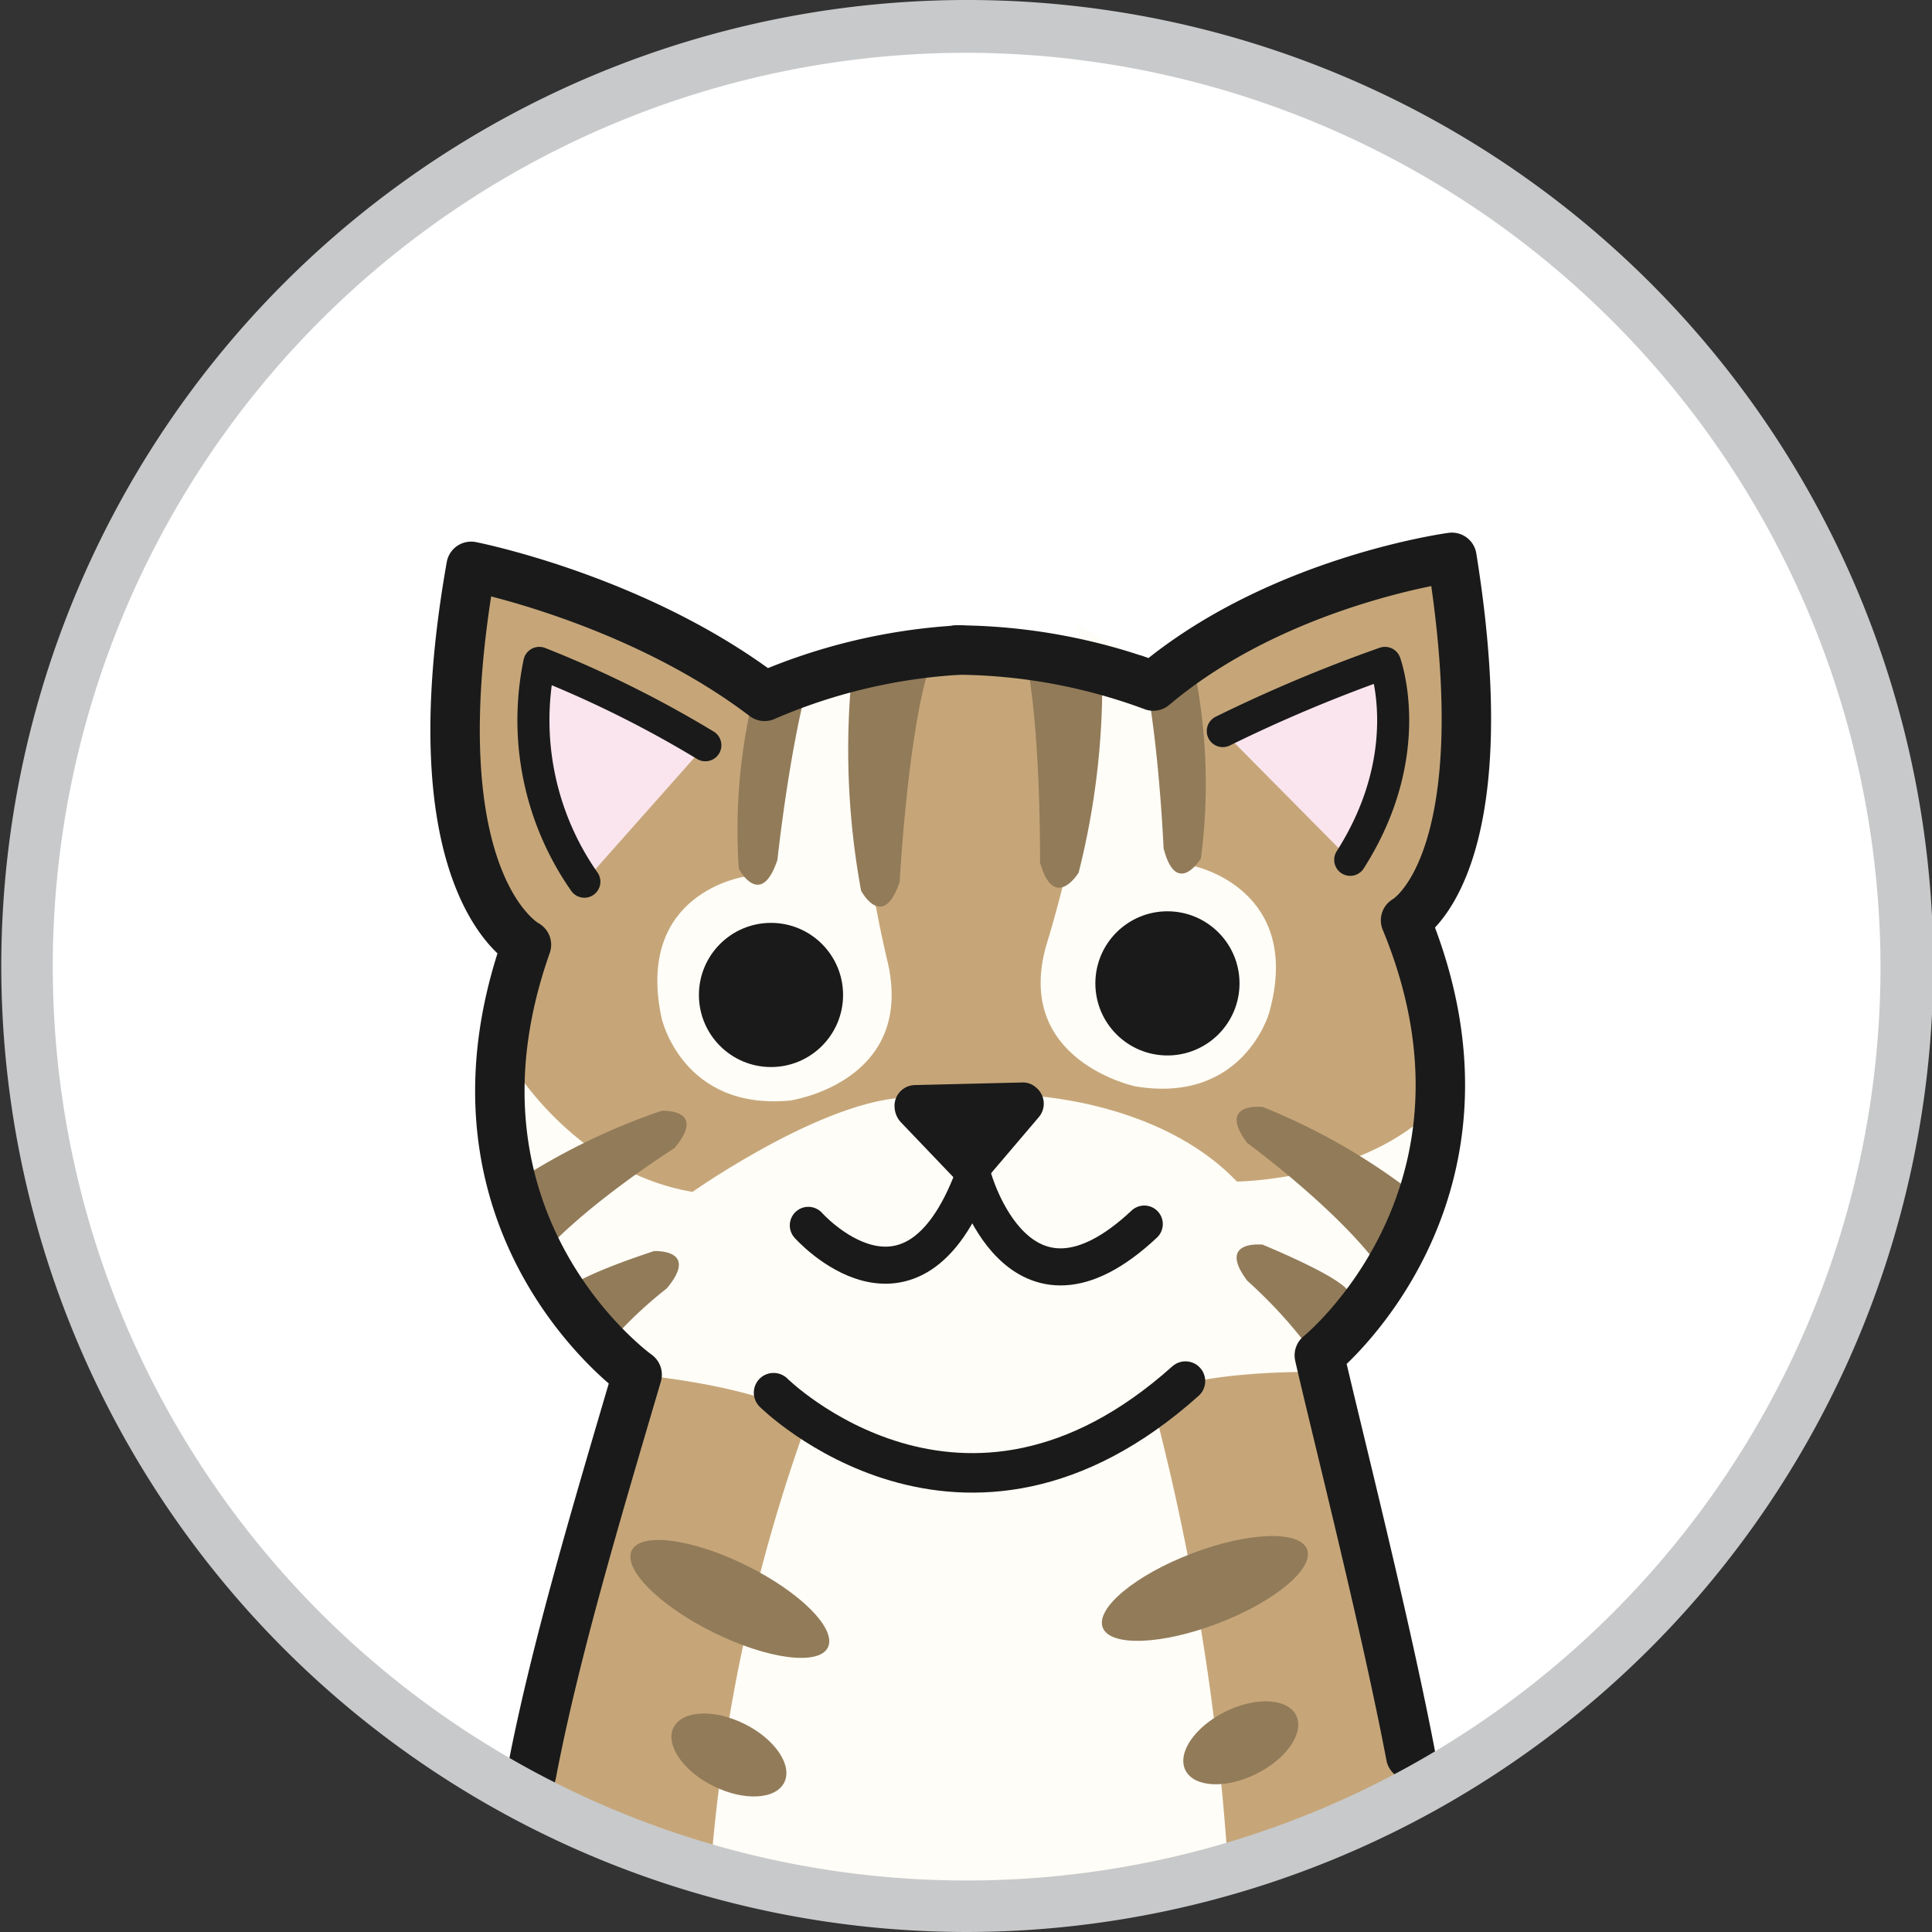 <svg id="圖層_1" data-name="圖層 1" xmlns="http://www.w3.org/2000/svg" viewBox="0 0 150.1 150.1"><rect x="0" y="0" width="150.1" height="150.1" fill="#333333" stroke="none"/><title>1</title><circle cx="75.1" cy="75.1" r="73" style="fill:#fff"/><path d="M40.9,73.4s-8.1,20.7,8.6,33.4c.8.6,1.1,3.6,1.1,3.6l-9.7,28.2,8.5,4.5,7.8,2.5L74.1,147l2.9.7,10.2-1.4,12.6-4.4,7.2-12.4-4.4-24.3,7.7-12.3.7-11.4" style="fill:#fffdf7"/><path d="M49.5,106.8s9.3.8,13.3,3.4a132.58,132.58,0,0,0-7.6,35.2l-13-6.4Z" style="fill:#c6a679"/><path d="M103,106.6s-9.3-.3-13.6,1.8a189.16,189.16,0,0,1,6,36.5l13.8-6.8Z" style="fill:#c6a679"/><ellipse cx="56.7" cy="124.22" rx="2.9" ry="8.5" transform="translate(-79.78 119.92) rotate(-63.66)" style="fill:#927b59"/><ellipse cx="56.63" cy="136.35" rx="2.7" ry="4.8" transform="translate(-90.69 126.6) rotate(-63.66)" style="fill:#927b59"/><ellipse cx="96.4" cy="135.4" rx="4.8" ry="2.7" transform="translate(-50.07 56.83) rotate(-26.34)" style="fill:#927b59"/><ellipse cx="93.61" cy="123.41" rx="8.5" ry="2.9" transform="translate(-37.95 41.65) rotate(-20.96)" style="fill:#927b59"/><path d="M36.6,44s-2.2,18.5,4.3,29.4l-1.4,8.9S44.4,91,53.8,92.6c0,0,11.2-7.9,17.6-7.3l8.3-.2s10.3.3,16.4,6.7c0,0,9.9-.1,15.4-5.8l-2.4-14.4,4.8-16.4L111.8,42,89.6,53.3,80,51.5l-16.6-.2-4,2.8" style="fill:#c6a679"/><path d="M58.9,54.2s-1.7,4.8-1,13.9c0,0-8.6,1.2-6.5,11,0,0,1.6,7.2,10,6.4,0,0,9.6-1.4,7.6-10.6,0,0-4.8-19.3-.7-25" style="fill:#fffdf7"/><path d="M66.2,52.2a60.51,60.51,0,0,0,.7,17s1.7,3.2,3-.7c0,0,.6-11.3,2.3-16.7" style="fill:#927b59"/><path d="M38.9,92.6a50.61,50.61,0,0,1,12.5-6.3s3.6-.2,1,2.9c0,0-7,4.4-10.7,8.7" style="fill:#927b59"/><path d="M43.8,100.6s-.8-.8,7-3.4c0,0,3.6-.2,1,2.9a33,33,0,0,0-5.6,5.6" style="fill:#927b59"/><path d="M58.7,53.4a44.48,44.48,0,0,0-1.3,14.1s1.7,3.2,3-.7c0,0,1-9.4,2.7-14.9" style="fill:#927b59"/><path d="M92.7,53.3s1.4,5,.1,14c0,0,8.5,1.8,5.8,11.4,0,0-2,7.1-10.4,5.7,0,0-9.5-2-6.9-11,0,0,6-19,2.2-24.9" style="fill:#fffdf7"/><path d="M85.6,50.9a60,60,0,0,1-1.8,16.9s-1.9,3.1-3-.8c0,0,.1-11.3-1.3-16.8" style="fill:#927b59"/><path d="M110.2,93a48.89,48.89,0,0,0-12.1-7s-3.6-.4-1.2,2.8c0,0,6.7,4.9,10.1,9.4" style="fill:#927b59"/><path d="M104.8,100.6s.9-.7-6.7-3.9c0,0-3.6-.4-1.2,2.8a36.73,36.73,0,0,1,5.3,5.9" style="fill:#927b59"/><path d="M92.9,52.6a44.51,44.51,0,0,1,.4,14.1s-1.9,3.1-2.9-.8c0,0-.4-9.5-1.8-15" style="fill:#927b59"/><path d="M109.6,136.4c-2-10.5-5.9-25.8-7.1-31.1,0,0,15.5-12.5,6.7-33.8,0,0,7.5-4,3.6-28.2,0,0-13.5,1.8-23.2,10a44.54,44.54,0,0,0-15.3-2.8" style="fill:none;stroke:#1a1a1a;stroke-linecap:round;stroke-linejoin:round;stroke-width:3.84px"/><path d="M74.6,50.5a44.46,44.46,0,0,0-15.2,3.6C49.4,46.5,36.6,44,36.6,44c-4.4,24.9,4.3,29.4,4.3,29.4-7.7,21.8,8.6,33.4,8.6,33.4-3,10.2-6.4,21.5-8.2,31" style="fill:none;stroke:#1a1a1a;stroke-linecap:round;stroke-linejoin:round;stroke-width:3.84px"/><path d="M60.1,108.2s14.7,14.6,32-.9" style="fill:none;stroke:#1a1a1a;stroke-linecap:round;stroke-linejoin:round;stroke-width:3.07px"/><circle cx="59.9" cy="77.3" r="5.6" style="fill:#1a1a1a"/><path d="M62.8,95.2s8,9,12.8-3.7c0,0,3.5,12.8,13.3,3.6" style="fill:none;stroke:#1a1a1a;stroke-linecap:round;stroke-linejoin:round;stroke-width:2.88px"/><path d="M76.7,91.5l4-4.7a1.61,1.61,0,0,0-.2-2.3,1.5,1.5,0,0,0-1.1-.4l-8.3.2A1.61,1.61,0,0,0,69.5,86a1.84,1.84,0,0,0,.5,1.2l4.3,4.5a1.69,1.69,0,0,0,2.3,0C76.7,91.6,76.7,91.6,76.7,91.5Z" style="fill:#1a1a1a"/><path d="M54.8,57.9a86,86,0,0,0-12.9-6.4,21.88,21.88,0,0,0,3.5,17" style="fill:#fae5ee;stroke:#1a1a1a;stroke-linecap:round;stroke-linejoin:round;stroke-width:2.49px"/><circle cx="90.7" cy="76.4" r="5.6" style="fill:#1a1a1a"/><path d="M95,56.8a115.78,115.78,0,0,1,12.6-5.3s2.6,7-2.7,15.3" style="fill:#fae5ee;stroke:#1a1a1a;stroke-linecap:round;stroke-linejoin:round;stroke-width:2.49px"/><path d="M75.1,150.1a75.05,75.05,0,1,1,75.1-75A75.18,75.18,0,0,1,75.1,150.1Zm0-146a71,71,0,1,0,71,71A71.14,71.14,0,0,0,75.1,4.1Z" style="fill:#c8c9ca"/></svg>